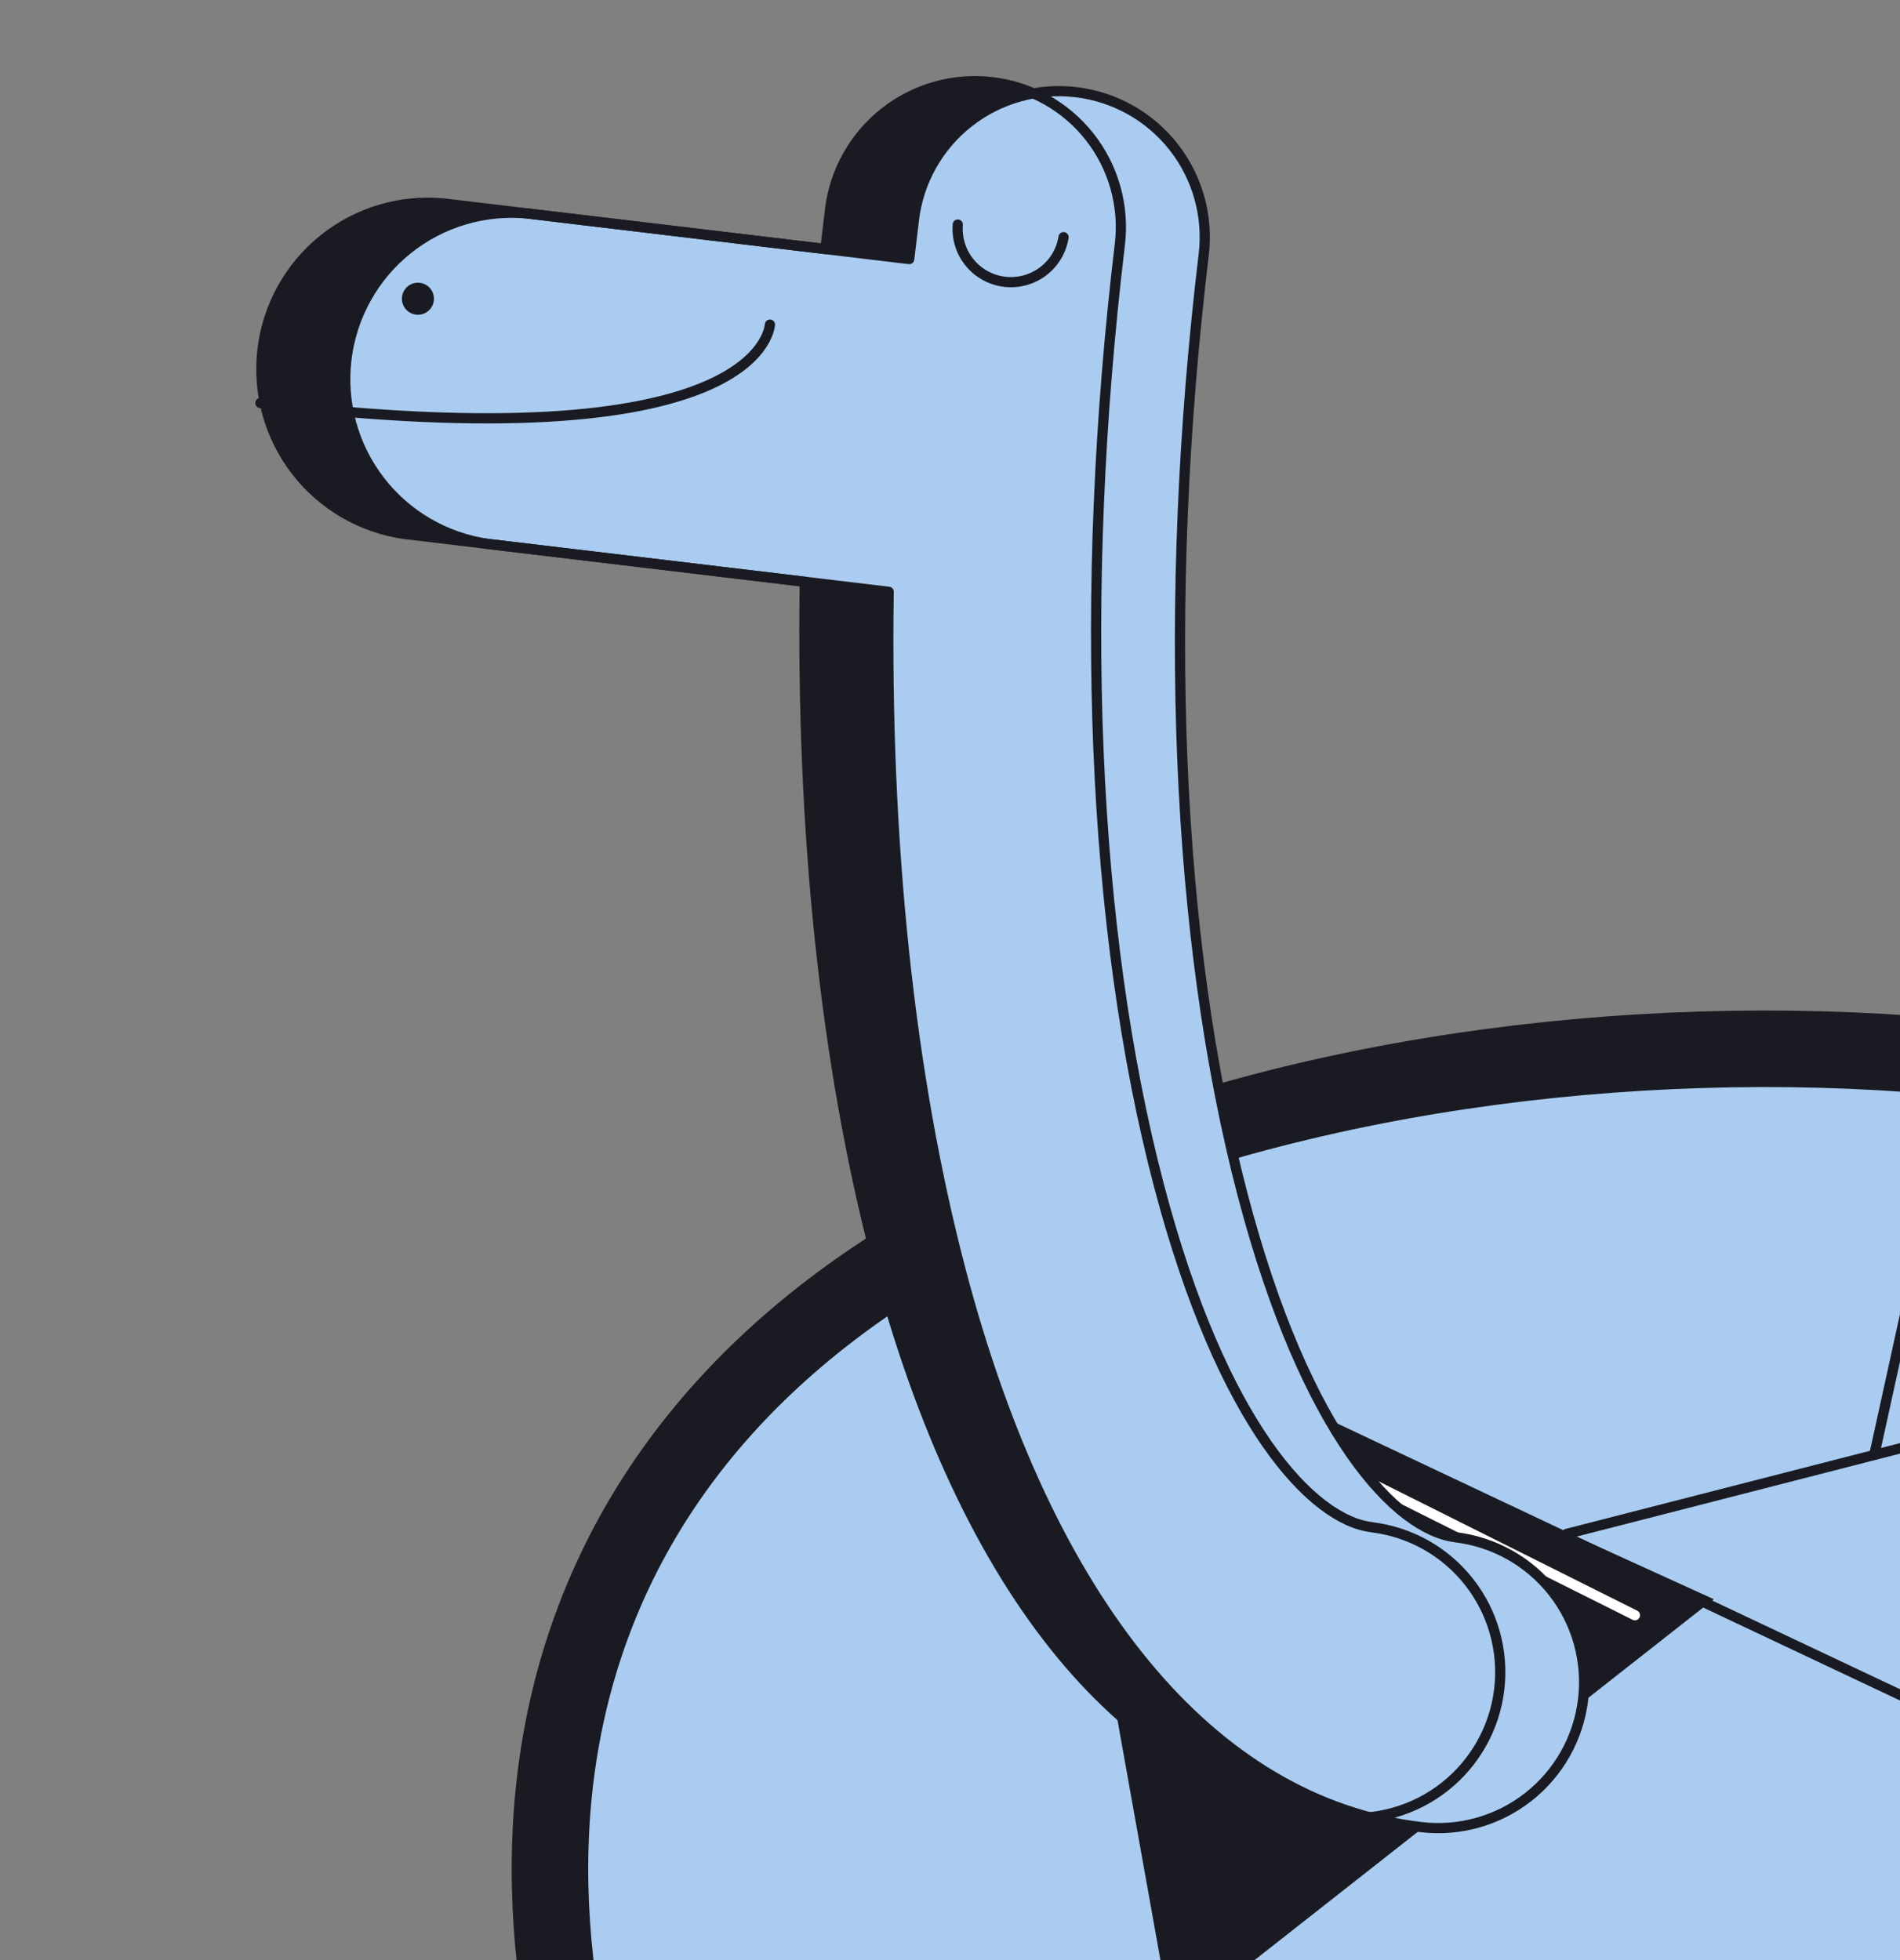<svg width="189" height="195" viewBox="0 0 189 195" fill="none" xmlns="http://www.w3.org/2000/svg">
<rect x="0" y="0" width="189" height="195" fill="#808080" stroke="none"/>
<path d="M149.829 271.248C89.276 262.416 66.414 239.54 69.858 215.927C73.301 192.314 101.742 176.919 162.294 185.751C222.847 194.583 293.322 224.392 289.886 248.006C286.45 271.62 210.39 280.073 149.829 271.248Z" fill="#1A1B22"/>
<path d="M165.003 262.18C106.449 279.974 71.45 253.955 58.879 212.57C46.307 171.185 60.917 130.098 119.463 112.304C178.009 94.51 259.072 106.538 271.627 147.937C284.181 189.335 223.548 244.394 165.003 262.18Z" fill="#AACCF1"/>
<path d="M165.003 262.18C106.449 279.974 71.45 253.955 58.879 212.57C46.307 171.185 60.917 130.098 119.463 112.304C178.009 94.51 259.072 106.538 271.627 147.937C284.181 189.335 223.548 244.394 165.003 262.18Z" stroke="#1A1B22" stroke-width="7.614" stroke-linecap="round" stroke-linejoin="round"/>
<path d="M93.211 123.359L200.618 174.085" stroke="#1A1B22" stroke-width="1.015" stroke-linecap="round" stroke-linejoin="round"/>
<path d="M104.367 130.261L119.38 214.161" stroke="#1A1B22" stroke-width="1.015" stroke-linecap="round" stroke-linejoin="round"/>
<path d="M155.86 152.581L201.903 140.766" stroke="#1A1B22" stroke-width="1.015" stroke-linecap="round" stroke-linejoin="round"/>
<path d="M191.472 121.82L186.443 144.728" stroke="#1A1B22" stroke-width="1.015" stroke-linecap="round" stroke-linejoin="round"/>
<path d="M117.122 201.013L104.297 128.955L170.478 159.082L117.122 201.013Z" fill="#1A1B22"/>
<path d="M109.383 134.041L162.63 160.677" stroke="white" stroke-width="1.015" stroke-linecap="round" stroke-linejoin="round"/>
<path d="M136.441 151.916C130.615 151.22 121.579 141.892 115.273 117.884C108.606 92.463 107.229 59.21 111.397 24.31C111.853 20.487 110.772 16.639 108.392 13.613C106.011 10.586 102.526 8.63 98.703 8.173C94.88 7.717 91.032 8.798 88.006 11.178C84.98 13.559 83.023 17.044 82.566 20.867C82.41 22.172 82.255 23.477 82.1 24.774L44.165 20.244C39.856 19.823 35.553 21.107 32.179 23.82C28.805 26.533 26.628 30.46 26.114 34.76C25.601 39.059 26.792 43.388 29.432 46.82C32.073 50.251 35.952 52.512 40.239 53.118L80.055 57.873C79.686 82.677 82.093 105.826 87.189 125.265C95.932 158.567 112.194 178.269 132.997 180.754C136.82 181.21 140.668 180.129 143.694 177.749C146.721 175.368 148.677 171.883 149.134 168.06C149.591 164.237 148.51 160.389 146.129 157.363C143.749 154.337 140.264 152.38 136.44 151.923L136.441 151.916Z" fill="#1A1B22"/>
<path d="M144.785 152.913C138.958 152.217 129.922 142.889 123.617 118.881C116.949 93.46 115.572 60.207 119.74 25.307C120.197 21.484 119.116 17.636 116.736 14.61C114.355 11.583 110.87 9.627 107.047 9.17C103.224 8.713 99.376 9.794 96.35 12.175C93.323 14.555 91.367 18.041 90.91 21.864C90.754 23.169 90.598 24.474 90.444 25.771L52.509 21.241C48.2 20.82 43.897 22.103 40.523 24.817C37.149 27.53 34.972 31.457 34.458 35.756C33.945 40.056 35.136 44.385 37.776 47.816C40.416 51.248 44.296 53.509 48.583 54.115L88.399 58.87C88.03 83.673 90.437 106.823 95.533 126.262C104.276 159.564 120.538 179.266 141.341 181.751C145.164 182.207 149.012 181.126 152.038 178.746C155.064 176.365 157.021 172.88 157.478 169.057C157.934 165.234 156.853 161.386 154.473 158.36C152.092 155.333 148.607 153.377 144.784 152.92L144.785 152.913Z" fill="#AACCF1" stroke="#1A1B22" stroke-width="1.015" stroke-linecap="round" stroke-linejoin="round"/>
<path d="M136.441 151.916C130.615 151.22 121.579 141.892 115.273 117.884C108.606 92.463 107.229 59.21 111.397 24.31C111.853 20.487 110.772 16.639 108.392 13.613C106.011 10.586 102.526 8.63 98.703 8.173C94.88 7.717 91.032 8.798 88.006 11.178C84.98 13.559 83.023 17.044 82.566 20.867C82.41 22.172 82.255 23.477 82.1 24.774L44.165 20.244C39.856 19.823 35.553 21.107 32.179 23.82C28.805 26.533 26.628 30.46 26.114 34.76C25.601 39.059 26.792 43.388 29.432 46.82C32.073 50.251 35.952 52.512 40.239 53.118L80.055 57.873C79.686 82.677 82.093 105.826 87.189 125.265C95.932 158.567 112.194 178.269 132.997 180.754C136.82 181.21 140.668 180.13 143.694 177.749C146.721 175.368 148.677 171.883 149.134 168.06C149.591 164.237 148.51 160.389 146.129 157.363C143.749 154.337 140.264 152.38 136.44 151.923L136.441 151.916Z" stroke="#1A1B22" stroke-width="1.015" stroke-linecap="round" stroke-linejoin="round"/>
<path d="M105.796 23.594C105.582 24.948 104.852 26.167 103.758 26.995C102.664 27.822 101.292 28.193 99.93 28.031C98.568 27.868 97.322 27.184 96.454 26.122C95.586 25.061 95.163 23.704 95.273 22.337" fill="#AACCF1"/>
<path d="M105.796 23.594C105.582 24.948 104.852 26.167 103.758 26.995C102.664 27.822 101.292 28.193 99.93 28.031C98.568 27.868 97.322 27.184 96.454 26.122C95.586 25.061 95.163 23.704 95.273 22.337" stroke="#1A1B22" stroke-width="1.015" stroke-linecap="round" stroke-linejoin="round"/>
<path d="M25.9 40.092C74.957 45.95 76.498 33.052 76.588 32.294" stroke="#1A1B22" stroke-width="1.015" stroke-linecap="round" stroke-linejoin="round"/>
<path d="M41.765 28.135L41.758 28.134C40.886 28.03 40.095 28.652 39.991 29.524L39.99 29.532C39.886 30.403 40.508 31.194 41.38 31.298L41.388 31.299C42.259 31.403 43.05 30.781 43.154 29.909L43.155 29.902C43.259 29.03 42.637 28.239 41.765 28.135Z" fill="#1A1B22"/>
</svg>
